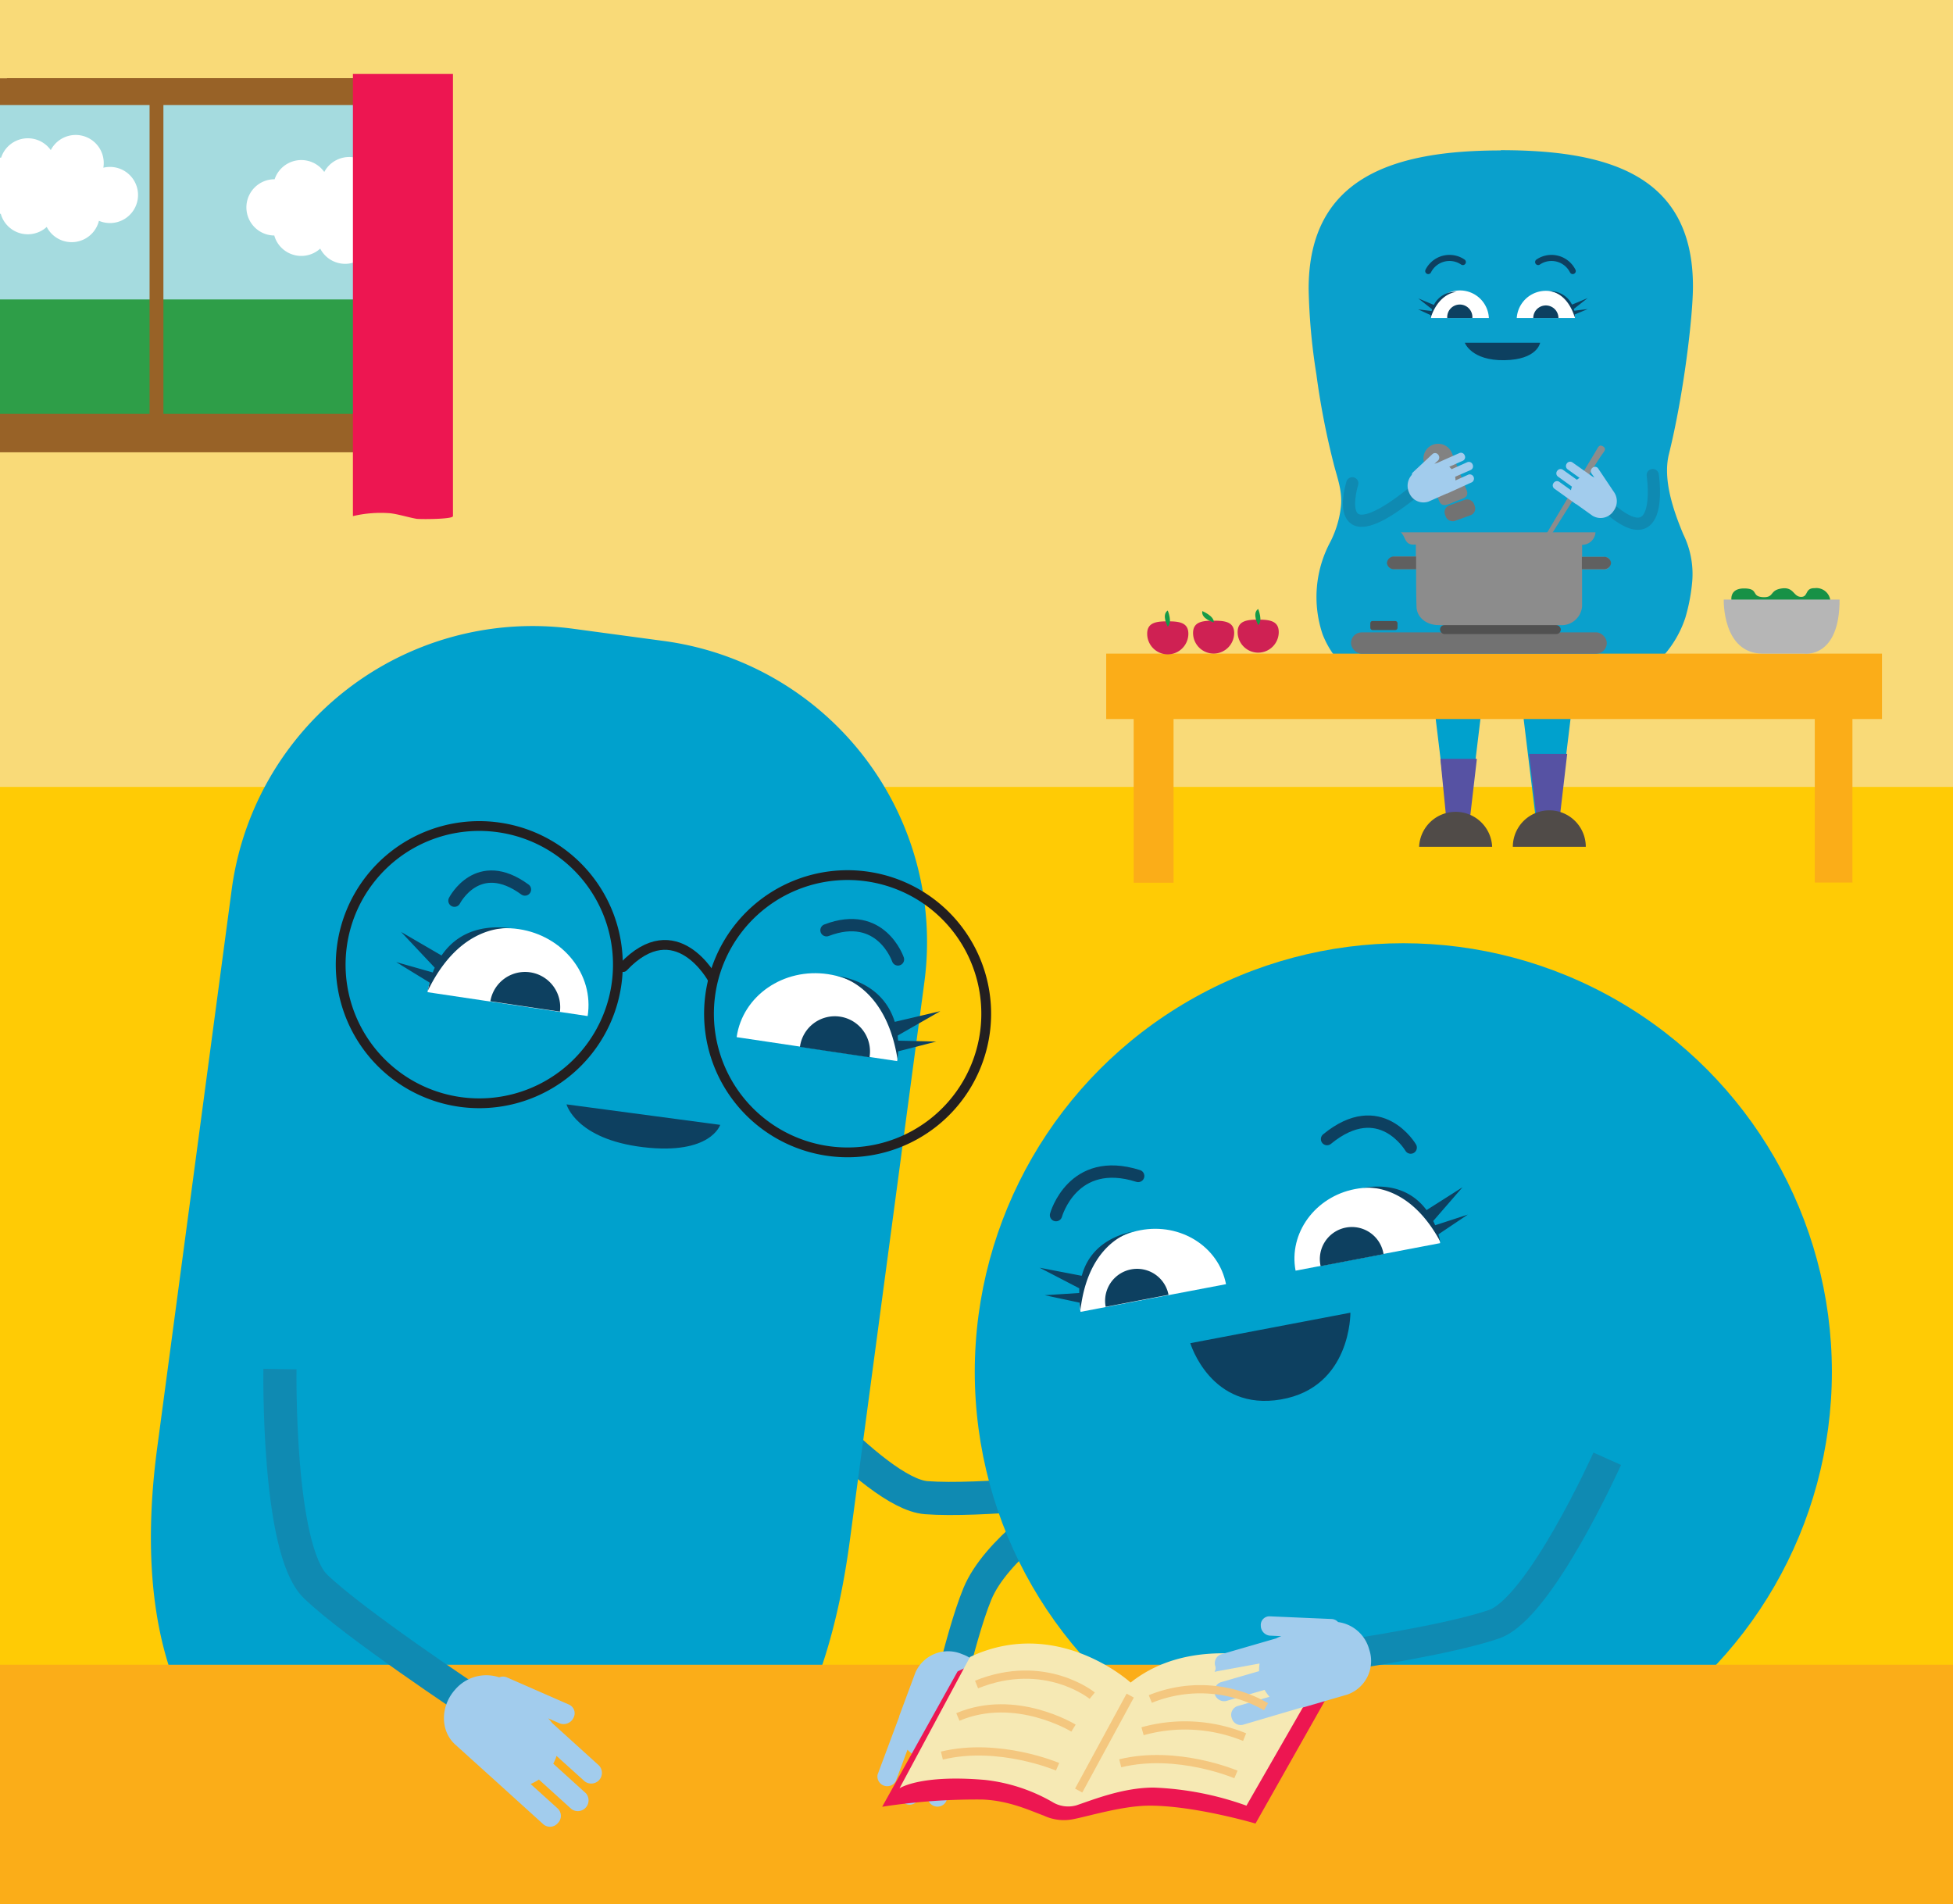 <svg xmlns="http://www.w3.org/2000/svg" viewBox="0 0 299.27 291.76"><rect x="0" y="0" width="299.27" height="291.76" fill="#333333" stroke="none"/><defs><style>.cls-1{fill:#f9da78;}.cls-2{fill:#0aa0cc;}.cls-3{fill:#ffcb05;}.cls-19,.cls-28,.cls-29,.cls-30,.cls-31,.cls-33,.cls-4{fill:none;}.cls-30,.cls-4{stroke:#0d4060;}.cls-19,.cls-30,.cls-31,.cls-4{stroke-linecap:round;}.cls-19,.cls-22,.cls-25,.cls-28,.cls-29,.cls-30,.cls-31,.cls-33,.cls-4{stroke-miterlimit:10;}.cls-4{stroke-width:0.93px;}.cls-5{fill:#fff;}.cls-6{fill:#0d4060;}.cls-7{fill:#00a1cd;}.cls-8{fill:#5652a3;}.cls-9{fill:#504b48;}.cls-10{fill:#fbad18;}.cls-11{fill:#727272;}.cls-12{fill:#515151;}.cls-13{fill:#8c8c8c;}.cls-14{fill:#606060;}.cls-15{fill:#cf2153;}.cls-16{fill:#149a48;}.cls-17{fill:#179146;}.cls-18{fill:#b6b6b6;}.cls-19,.cls-28,.cls-29{stroke:#0f8ab2;}.cls-19{stroke-width:1.87px;}.cls-20{fill:#828282;}.cls-21{fill:#a2cced;}.cls-22,.cls-24,.cls-25{fill:#a5dbdf;}.cls-22,.cls-25{stroke:#986227;}.cls-22{stroke-width:2.01px;}.cls-23{fill:#2e9e48;}.cls-25{stroke-width:2.12px;}.cls-26{fill:#986227;}.cls-27{fill:#ed1651;}.cls-28{stroke-width:5.08px;}.cls-29{stroke-width:4.63px;}.cls-30{stroke-width:1.89px;}.cls-31{stroke:#231f20;stroke-width:1.5px;}.cls-32{fill:#f6e9b4;}.cls-33{stroke:#f4c77f;stroke-width:1.26px;}.cls-34{opacity:0.7;}</style></defs><g id="Layer_2" data-name="Layer 2"><polyline class="cls-1" points="0 291.76 0 0 299.27 0 299.27 291.76"/><path class="cls-2" d="M230,23.05c-16.28,0-29.47,4-29.47,21.21a93.63,93.63,0,0,0,1.18,13.05,118.65,118.65,0,0,0,2.78,14.22c.55,2,1.2,3.85,1,6A15.83,15.83,0,0,1,203.87,83a17.87,17.87,0,0,0-1.19,14.22,14.16,14.16,0,0,0,6.84,7.48c6.27,3.37,13.75,3.2,20.66,3.2,7.59,0,16.39-.58,22.62-5.45a16.52,16.52,0,0,0,5.46-7.82,28.35,28.35,0,0,0,1.05-5.54,13.78,13.78,0,0,0-1.38-7.25c-1.48-3.56-3.17-8.36-2.19-12.27,2.26-9.1,3.68-21.09,3.68-25.7,0-17.18-13.19-20.86-29.47-20.86"/><rect class="cls-3" y="120.57" width="299.27" height="161.19"/><path class="cls-4" d="M241,41.53a3.64,3.64,0,0,0-5.3-1.38"/><path class="cls-4" d="M218.86,41.53a3.64,3.64,0,0,1,5.3-1.38"/><path class="cls-5" d="M228.15,48.73a4.44,4.44,0,0,0-8.87,0"/><path class="cls-6" d="M225.62,48.73a1.93,1.93,0,1,0-3.85,0"/><path class="cls-5" d="M232.42,48.73a4.47,4.47,0,0,1,8.92,0"/><path class="cls-6" d="M238.81,48.73a1.93,1.93,0,0,0-3.86,0"/><path class="cls-6" d="M224.46,52.52s1,2.75,6.07,2.67S236,52.52,236,52.52Z"/><path class="cls-6" d="M240.9,46.67l2.39-1-2.12,1.66c0,.1.05.19.07.28l2.07-.26-2,.83a2.88,2.88,0,0,1,0,.44c-1.1-3.51-3.32-4-3.95-4a3.68,3.68,0,0,1,3.5,2"/><path class="cls-6" d="M217.31,47.4l2.07.26.06-.28-2.11-1.66,2.39,1a3.66,3.66,0,0,1,3.5-2c-.63.06-2.85.53-4,4,0,0,0-.17,0-.44Z"/><polyline class="cls-7" points="232.89 105.33 235.31 125.24 238.83 125.24 241.25 105.32"/><polyline class="cls-7" points="219.56 106.51 221.98 126.49 224.88 126.49 227.29 106.58"/><polygon class="cls-8" points="238.65 128.34 235.81 128.34 234.31 115.51 240.15 115.51 238.65 128.34"/><polygon class="cls-8" points="224.82 129.09 221.98 129.09 220.72 116.27 226.31 116.27 224.82 129.09"/><path class="cls-9" d="M228.65,129.75a5.6,5.6,0,0,0-11.19,0"/><path class="cls-9" d="M243,129.75a5.59,5.59,0,0,0-11.18,0"/><rect class="cls-10" x="173.72" y="103.49" width="6.11" height="31.76"/><rect class="cls-10" x="278.09" y="103.46" width="5.77" height="31.76"/><rect class="cls-10" x="169.51" y="100.15" width="118.88" height="10.02"/><rect class="cls-11" x="207.02" y="96.89" width="39.2" height="3.27" rx="1.63"/><rect class="cls-12" x="220.66" y="95.77" width="18.51" height="1.38" rx="0.69"/><rect class="cls-12" x="209.98" y="95.15" width="4.17" height="1.38" rx="0.33"/><path class="cls-13" d="M217,87.21c-1.1,0-2,0-3,0s-1.29-.24-1.3-.94.4-1,1.26-1,2,0,3,0V83.43c-1.79.2-1.49-1.15-2.31-1.87h29.84a2.06,2.06,0,0,1-2.05,1.92,1.45,1.45,0,0,0,0,.3c0,.47,0,.94,0,1.54,1,0,2,0,3.06,0s1.25.31,1.23,1-.4,1-1.21.92c-1,0-2,0-3.09,0v4.22c0,.5,0,1,0,1.5a3.15,3.15,0,0,1-3.43,2.82q-9.27,0-18.54,0c-1.93,0-3.37-1.23-3.4-2.83C217,91.05,217,89.18,217,87.21Z"/><path class="cls-14" d="M242.4,85.32h3.32a1.06,1.06,0,0,1,1.15.94h0a1.07,1.07,0,0,1-1.15.95H242.4"/><path class="cls-14" d="M217,87.21h-3.32a1.06,1.06,0,0,1-1.15-.94h0a1.07,1.07,0,0,1,1.15-1H217"/><path class="cls-13" d="M241.2,76.38c-1.42,2.26-2.85,4.5-4.24,6.78a1.45,1.45,0,0,0-.21,1.18,3.16,3.16,0,0,1-.56,4,4.72,4.72,0,0,1-3,1.79,1.24,1.24,0,0,1-1.38-.7c-.83-1.6.15-4.78,1.76-5.58a2.26,2.26,0,0,1,1.27-.31c.9.14,1.28-.32,1.68-1q3.93-6.62,7.9-13.22l.21-.36c.26-.44.44-.91,1-.57s.25.7-.06,1.13-.54.78-.79,1.18"/><path class="cls-15" d="M192.8,100h0a3.16,3.16,0,0,1-3.15-3.15h0c0-1.73,1.42-1.91,3.15-1.91h0c1.73,0,3.15.18,3.15,1.91h0A3.16,3.16,0,0,1,192.8,100Z"/><path class="cls-15" d="M186,100.14h0A3.16,3.16,0,0,1,182.82,97h0c0-1.73,1.42-1.9,3.15-1.9h0c1.74,0,3.15.17,3.15,1.9h0A3.16,3.16,0,0,1,186,100.14Z"/><path class="cls-16" d="M192.8,95.77s-1-1.81,0-2.46C192.8,93.31,193.56,95.15,192.8,95.77Z"/><path class="cls-15" d="M178.94,100.26h0a3.16,3.16,0,0,1-3.15-3.16h0c0-1.73,1.42-1.9,3.15-1.9h0c1.74,0,3.16.17,3.16,1.9h0A3.17,3.17,0,0,1,178.94,100.26Z"/><path class="cls-16" d="M178.94,96s-1-1.8,0-2.46C178.94,93.52,179.7,95.36,178.94,96Z"/><path class="cls-16" d="M186,95.36s-2-.54-1.76-1.73C184.23,93.63,186.07,94.38,186,95.36Z"/><path class="cls-17" d="M265.35,92.16s-.5-2,1.9-2,.94,1.3,3.06,1.34c1.58,0,.85-1.08,2.72-1.34s1.75,1.25,2.93,1.29.56-1.37,2.1-1.33a2.14,2.14,0,0,1,2.42,2C280.78,93.6,265.35,92.16,265.35,92.16Z"/><path class="cls-18" d="M264.14,91.86s-.26,8.29,6,8.29h6.3s5.47.81,5.45-8.29Z"/><path class="cls-19" d="M207.22,74.05s-3.85,12.22,9.79,1"/><path class="cls-20" d="M219.55,68.15h0a2.27,2.27,0,0,0-1.27,2.94l2.23,5.63c.46,1.16,1.43.54,2.59.08h0c1.16-.46,2.09-.59,1.62-1.75l-2.23-5.63A2.27,2.27,0,0,0,219.55,68.15Z"/><path class="cls-21" d="M225.55,73.89a.65.65,0,0,0-.52-1.18l-2,.9a2.71,2.71,0,0,0-.05-.56L225.39,72a.63.63,0,0,0,.27-.83.62.62,0,0,0-.8-.36l-2.43,1.08a3.06,3.06,0,0,0-.35-.37l2.09-.93a.6.6,0,0,0,.27-.82.61.61,0,0,0-.79-.36l-3.49,1.55a2.47,2.47,0,0,0-.36.11l.57-.52a.67.67,0,0,0,0-.9h0a.59.59,0,0,0-.84-.1l-3,2.8a.57.57,0,0,0-.19.41,2.49,2.49,0,0,0-.41,2.73,2.36,2.36,0,0,0,3,1.35l2.76-1.22.06,0h0Z"/><rect class="cls-11" x="221.34" y="76.92" width="4.73" height="2.53" rx="1.08" transform="translate(-13.25 80.86) rotate(-19.91)"/><path class="cls-19" d="M253.26,72.79s2.18,14.42-8.71,3.15"/><path class="cls-21" d="M247.41,75.53a2.48,2.48,0,0,1-.15,2.75A2.37,2.37,0,0,1,244,79l-2.46-1.76-.05,0s0,0,0,0l-3.32-2.38a.61.61,0,0,1-.1-.86.63.63,0,0,1,.85-.19l1.81,1.3a2.64,2.64,0,0,1,.15-.55l-2.16-1.55a.61.61,0,0,1-.1-.86.62.62,0,0,1,.85-.19l2.17,1.55a2.78,2.78,0,0,1,.41-.29l-1.86-1.33a.63.63,0,0,1-.1-.87.61.61,0,0,1,.85-.18L244,73a2.68,2.68,0,0,1,.33.18l-.45-.63a.66.66,0,0,1,.15-.88h0a.58.58,0,0,1,.84.07"/><rect class="cls-22" x="2.07" y="12.99" width="54.02" height="55.18"/><rect class="cls-23" x="-0.05" y="44.7" width="54.49" height="22.58"/><rect class="cls-24" x="-0.05" y="13.93" width="54.49" height="31.95"/><line class="cls-25" x1="23.98" y1="12.99" x2="23.98" y2="67.9"/><rect class="cls-26" x="-0.05" y="63.41" width="56.37" height="5.89"/><rect class="cls-26" x="-0.05" y="12" width="56.37" height="4.09"/><path class="cls-5" d="M15.84,25.68A4.3,4.3,0,0,0,7.78,23,4.31,4.31,0,0,0,.17,24.16H0v8.6H.12a4.38,4.38,0,0,0,.24.66,4.3,4.3,0,0,0,5.72,2.07,4.07,4.07,0,0,0,1.08-.72,4.3,4.3,0,0,0,8-.94,4.3,4.3,0,1,0,.71-8.14Z"/><path class="cls-5" d="M57.12,26a4.32,4.32,0,0,0-5.43-1.54,4.25,4.25,0,0,0-2,1.89,4.31,4.31,0,0,0-7.61,1.12h-.22a4.31,4.31,0,0,0,0,8.61h.17a4.38,4.38,0,0,0,.24.66,4.31,4.31,0,0,0,6.8,1.35,4.3,4.3,0,0,0,8-.94l0,0Z"/><path class="cls-27" d="M69.41,79.08c0,.5-5.15.49-5.59.41-1.33-.24-2.63-.67-4-.85a18.48,18.48,0,0,0-5.74.44V11.33H69.41Z"/><path class="cls-28" d="M167.15,228.1s-17.06,2-25.23,1.37-25.56-22-25.56-22h0"/><path class="cls-29" d="M162.61,230.9s-10,6.41-12.84,13.31-6,22.2-6,22.2"/><circle class="cls-7" cx="215.04" cy="210.19" r="65.67"/><path class="cls-7" d="M130.23,236l11.42-85.54a46.53,46.53,0,0,0-40-52.26L87.77,96.33a46.52,46.52,0,0,0-52.27,40L24.09,221.82c-2.21,16.59-1.32,35.65,10.11,48.34h84.37C125.47,260.5,128.65,247.82,130.23,236Z"/><rect class="cls-10" y="255.07" width="299.27" height="36.69"/><path class="cls-21" d="M134.48,271.9a1.5,1.5,0,0,0,2.79,1l1.79-4.81a6.27,6.27,0,0,0,1,.84l-2.14,5.77a1.5,1.5,0,0,0,2.8,1l2.14-5.77a5.74,5.74,0,0,0,1.17,0L142.19,275a1.5,1.5,0,0,0,2.8,1l3.07-8.26a3.92,3.92,0,0,0,.4-.76l-.05,1.78a1.53,1.53,0,0,0,1.43,1.48h0a1.34,1.34,0,0,0,1.52-1.22l.28-9.51a1.37,1.37,0,0,0-.39-1,5.7,5.7,0,0,0-3.84-5.07,5.46,5.46,0,0,0-7.14,2.83l-2.43,6.54-.05.14,0,.07Z"/><path class="cls-6" d="M86.81,169.21s1.42,5.33,11.76,6.56,11.79-3.42,11.79-3.42Z"/><path class="cls-30" d="M137.6,147s-2.59-7.67-10.95-4.47"/><path class="cls-30" d="M69.64,138s3.57-7,10.8-1.71"/><path class="cls-31" d="M108.83,152.52a21.24,21.24,0,1,0,23.86-18.25A21.23,21.23,0,0,0,108.83,152.52Z"/><path class="cls-31" d="M52.39,145a21.24,21.24,0,1,0,23.86-18.25A21.23,21.23,0,0,0,52.39,145Z"/><path class="cls-31" d="M109.21,150s-5.6-10.42-13.71-1.83"/><path class="cls-5" d="M90.05,155.68c1-6.35-3.77-12.31-10.54-13.32s-13,3.31-14,9.66"/><path class="cls-6" d="M85.8,155a5.39,5.39,0,0,0-10.66-1.59"/><path class="cls-5" d="M137.48,162.58c1-6.34-3.8-12.3-10.6-13.32s-13.09,3.3-14,9.65"/><path class="cls-6" d="M133.24,162a5.39,5.39,0,1,0-10.66-1.59"/><path class="cls-6" d="M137.09,156.57l7-1.64-6.52,3.73c0,.28,0,.53.07.79l5.82.14-5.81,1.49a8.74,8.74,0,0,1-.12,1.2c-1.61-10.15-7.53-12.35-9.26-12.78,5.59,1,7.93,4.14,8.84,7.07"/><path class="cls-6" d="M60.71,147.41,66.32,149c.09-.24.18-.48.3-.73l-5.16-5.48,6.2,3.61c1.73-2.54,4.89-4.87,10.52-4.19-1.77-.09-8.08.28-12.59,9.53a10.84,10.84,0,0,1,.24-1.19Z"/><path class="cls-30" d="M161.82,186.18s2.54-9.19,12.59-6"/><path class="cls-30" d="M216.17,175.83s-4.66-8-12.82-1.3"/><path class="cls-6" d="M206.93,201.13s.15,11.43-10.63,13.29-13.9-8.62-13.9-8.62Z"/><path class="cls-5" d="M198.53,194.69c-1.09-5.74,3-11.33,9.1-12.5s12,2.54,13.06,8.28"/><path class="cls-6" d="M202.37,194a4.91,4.91,0,1,1,9.64-1.84"/><path class="cls-5" d="M165.58,201c-1.09-5.74,3-11.34,9.17-12.51s12,2.53,13.12,8.27"/><path class="cls-6" d="M169.43,200.23a4.9,4.9,0,1,1,9.63-1.84"/><path class="cls-6" d="M165.72,195.47l-6.41-1.23,6.07,3.15c0,.26,0,.49,0,.72l-5.29.34,5.33,1.14a10,10,0,0,0,.15,1.09c1.1-9.29,6.41-11.51,8-12-5,1.11-7.06,4.05-7.79,6.75"/><path class="cls-6" d="M173.51,188.72c.15,0,.28-.08.44-.11a4.43,4.43,0,0,0-.44.11"/><path class="cls-6" d="M224.92,186.1l-5,1.63c-.09-.21-.19-.43-.3-.65l4.49-5.17-5.51,3.5c-1.67-2.24-4.62-4.24-9.72-3.42,1.61-.15,7.36,0,11.8,8.21a10,10,0,0,0-.26-1.08Z"/><path class="cls-6" d="M208.84,182l-.45.06.45-.06"/><path class="cls-29" d="M206.42,253.55s15.47-2.27,22.52-4.69,17.35-25.35,17.35-25.35h0"/><path class="cls-28" d="M72.71,261s-18.49-12.24-24.37-17.94-5.44-33.29-5.44-33.29h0"/><path class="cls-21" d="M83.3,279.55a1.57,1.57,0,0,0,2.19-.23,1.55,1.55,0,0,0,0-2.2l-4.18-3.78a7.06,7.06,0,0,0,1.27-.68l5,4.53a1.65,1.65,0,0,0,2.2-2.43l-5-4.53a7.17,7.17,0,0,0,.5-1.19l4.31,3.89a1.64,1.64,0,0,0,2.19-2.43L84.61,264a5.25,5.25,0,0,0-.62-.72l1.79.78a1.68,1.68,0,0,0,2.1-.86h0a1.46,1.46,0,0,0-.63-2L77.66,257a1.51,1.51,0,0,0-1.16,0,6.28,6.28,0,0,0-6.74,1.86c-2.31,2.56-2.31,6.35,0,8.44l5.69,5.14.12.1.06.06Z"/><path class="cls-27" d="M146.74,256.09l-11.56,20.74a94.28,94.28,0,0,1,15.35-1.11c4.13.16,7.38,1.73,9.4,2.46a7.23,7.23,0,0,0,4.59.54c2.65-.53,7.6-2.06,11.66-2.06,6.93,0,16.21,2.74,16.21,2.74l12-21.23s-17.87-6.51-33.29,1C171.07,259.17,163,248.29,146.74,256.09Z"/><path class="cls-32" d="M148.64,253.88,137.84,274s3.15-2.15,13.12-1.28a26.52,26.52,0,0,1,10.27,3.36,4.63,4.63,0,0,0,3.68.54c2.5-.83,7.14-2.73,11.87-2.73A47.16,47.16,0,0,1,191,276.66l11.57-20.14s-17.62-8-29.32,1.28C173.25,257.8,162.06,247.56,148.64,253.88Z"/><line class="cls-33" x1="165.29" y1="274.35" x2="173.19" y2="259.8"/><path class="cls-21" d="M190.45,264.27a1.43,1.43,0,0,1-1.71-1.06,1.41,1.41,0,0,1,.87-1.8l4.93-1.43a6.19,6.19,0,0,1-.76-1.06l-5.91,1.71a1.5,1.5,0,0,1-.83-2.87l5.9-1.71a6.46,6.46,0,0,1,.07-1.17l-6.56,1.2c-.71.2,0,0-.22-.79a1.43,1.43,0,0,1,.87-1.81l8.46-2.45a4.59,4.59,0,0,1,.79-.34l-1.77-.08a1.54,1.54,0,0,1-1.38-1.54h0a1.32,1.32,0,0,1,1.33-1.42l9.51.41a1.42,1.42,0,0,1,1,.47,5.72,5.72,0,0,1,4.77,4.2,5.45,5.45,0,0,1-3.35,6.91l-6.7,1.95-.15,0-.06,0Z"/><path class="cls-33" d="M189.39,271.88s-9-3.84-17.73-1.71"/><path class="cls-33" d="M194,261.5a20.3,20.3,0,0,0-17.73-1.18"/><path class="cls-33" d="M162.06,270.7s-9-3.83-17.73-1.71"/><path class="cls-33" d="M164.5,264.78s-8.86-5.46-17.72-1.71"/><path class="cls-33" d="M167.37,259.81s-7.23-5.93-17.73-1.71"/><path class="cls-33" d="M190.72,266.16a24.21,24.21,0,0,0-15.64-.9"/></g></svg>